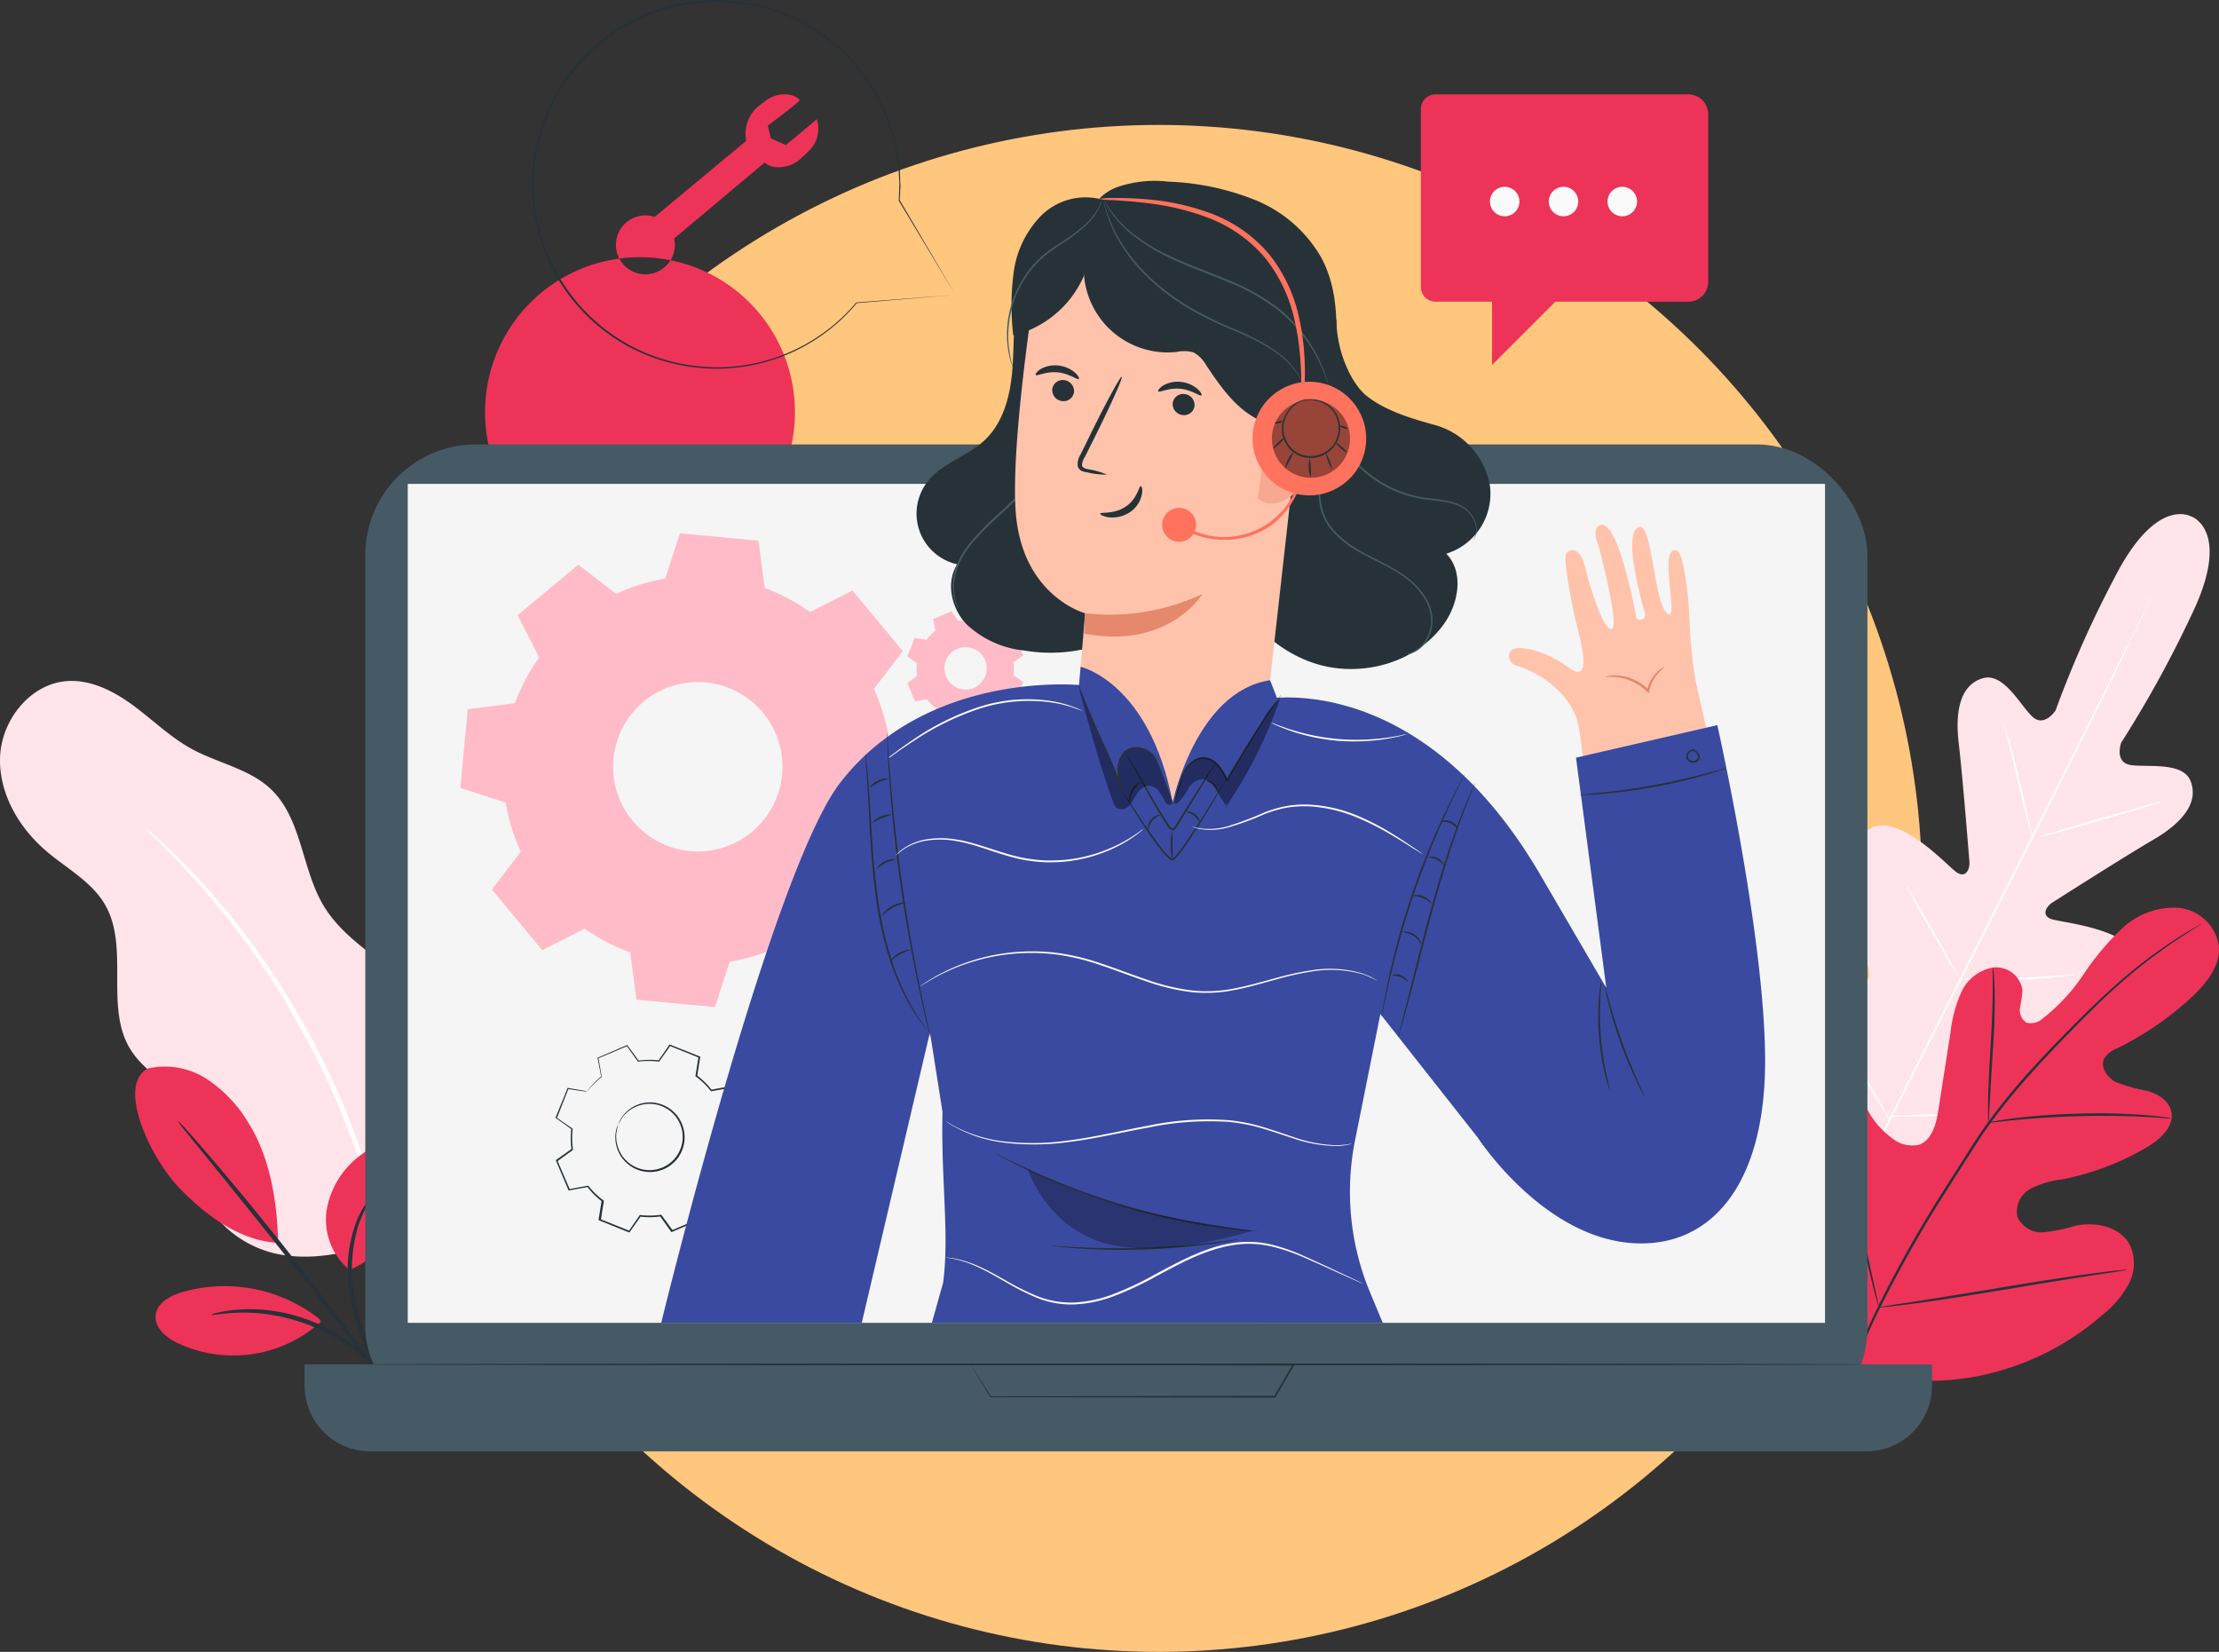<svg id="Group_48" data-name="Group 48" xmlns="http://www.w3.org/2000/svg" width="292.5" height="217.723" viewBox="0 0 292.5 217.723">
  <rect x="0" y="0" width="292.5" height="217.723" fill="#333333" stroke="none"/>
  <defs>
    <style>
      .cls-1 {
        fill: #ffc67d;
      }

      .cls-2 {
        fill: #ffe4e9;
      }

      .cls-3 {
        fill: #fff;
      }

      .cls-4 {
        fill: #ee3359;
      }

      .cls-5 {
        fill: #fafafa;
      }

      .cls-6 {
        fill: #263238;
      }

      .cls-7 {
        fill: #455a64;
      }

      .cls-10, .cls-8 {
        fill: #f5f5f5;
      }

      .cls-9 {
        fill: #ffbbc8;
      }

      .cls-10, .cls-9 {
        fill-rule: evenodd;
      }

      .cls-11 {
        fill: none;
      }

      .cls-12 {
        fill: #ffc3ac;
      }

      .cls-13 {
        fill: #e5886c;
      }

      .cls-14 {
        fill: #f6a890;
      }

      .cls-15 {
        fill: #aa6550;
      }

      .cls-16 {
        fill: #ff725e;
      }

      .cls-17 {
        opacity: 0.4;
      }

      .cls-18 {
        fill: #3a4aa1;
      }

      .cls-19 {
        opacity: 0.3;
      }
    </style>
  </defs>
  <circle id="Ellipse_11" data-name="Ellipse 11" class="cls-1" cx="100.628" cy="100.628" r="100.628" transform="translate(52.105 16.466)"/>
  <g id="Active_Support-pana" data-name="Active Support-pana" transform="translate(0 0)">
    <g id="freepik--background-complete--inject-183" transform="translate(0 12.438)">
      <path id="Path_12" data-name="Path 12" class="cls-2" d="M127.517,319.545c5.265-3.673,7.036-8.2,7.638-14.592a22.511,22.511,0,0,0-6.236-17.591c-3.741-3.824-8.89-6.338-11.68-10.909-2.97-4.853-2.868-11.506-6.993-15.446-2.834-2.7-6.978-3.426-10.424-5.3-2.81-1.529-5.12-3.809-7.691-5.712s-5.624-3.479-8.812-3.242c-4.809.364-8.555,5.086-8.783,9.9s2.46,9.429,6.139,12.549c2.669,2.266,5.954,4,7.7,7.032,3.28,5.692-.146,13.587,3.4,19.149,2.572,4.052,8.41,5.988,9.22,10.72.3,1.742-.2,3.513-.184,5.28.044,5.517,5.2,9.967,10.637,10.943s10.972-.723,16.091-2.785" transform="translate(-74.522 -169.418)"/>
      <path id="Path_13" data-name="Path 13" class="cls-3" d="M114.13,286.75a3.993,3.993,0,0,0,.577.645l1.747,1.757c.772.747,1.7,1.674,2.713,2.819s2.247,2.363,3.441,3.882q.924,1.106,1.941,2.315c.679.806,1.3,1.7,1.98,2.591,1.4,1.771,2.713,3.795,4.139,5.891a116.713,116.713,0,0,1,7.9,14.461,116.73,116.73,0,0,1,5.571,15.529c.621,2.46,1.262,4.785,1.66,7.007.214,1.106.485,2.164.626,3.2s.306,2.024.446,2.975c.33,1.893.442,3.625.611,5.144s.257,2.824.306,3.882.112,1.839.15,2.47a4.079,4.079,0,0,0,.1.864,4.587,4.587,0,0,0,.034-.864c0-.636,0-1.456-.029-2.48s-.049-2.4-.194-3.921-.214-3.266-.514-5.173q-.2-1.456-.412-3c-.146-1.038-.388-2.111-.592-3.222-.374-2.242-.971-4.581-1.606-7.061a111.665,111.665,0,0,0-5.571-15.626,113.318,113.318,0,0,0-7.987-14.558c-1.456-2.1-2.785-4.12-4.212-5.886-.7-.893-1.339-1.781-2.019-2.582l-1.97-2.3c-1.223-1.49-2.475-2.708-3.528-3.819s-2-2.024-2.8-2.747l-1.834-1.669A4.852,4.852,0,0,0,114.13,286.75Z" transform="translate(-94.91 -190.017)"/>
      <path id="Path_14" data-name="Path 14" class="cls-2" d="M610.263,201.808s-4.629-3.062-10.273,8.012a141.071,141.071,0,0,0-7.764,17.47s-1.495,2.32-3.086.8-3.775-5.823-6.483-5.042c-2.81.8-3.737,3.936-3.2,8.546s1.339,14.742,1.412,15.66-.451,2.227-1.7,1.368-8.449-8.876-12.049-5.231,0,16.232.369,17.615.1,1.975-.563,2.32-2.819-2.582-4.959-4.78-5.008-4.367-6.91-2.091-2.509,11.724,6.483,27.068l4.629,6.837,8.284-.461c17.664-2.062,24.836-8.25,25.51-11.122s-2.79-3.882-5.823-4.256-6.677-.359-6.794-1.087.185-1.305,1.509-1.844,13.549-5.246,14.286-10.312-9.992-5.988-11.428-6.469-.694-1.694.068-2.179,9.346-5.964,13.35-8.308,5.944-4.974,4.9-7.7c-1.014-2.63-5.765-1.781-7.934-2.14s-1.218-2.946-1.218-2.946A148.778,148.778,0,0,0,610.1,214.8c5.44-11.161.068-13.049.068-13.049" transform="translate(-321.268 -146.095)"/>
      <path id="Path_15" data-name="Path 15" class="cls-3" d="M611.832,222.64s-.029.083-.1.238-.184.393-.32.694c-.3.616-.723,1.5-1.267,2.65-1.106,2.305-2.722,5.624-4.736,9.705-4.033,8.191-9.705,19.459-15.98,31.882s-11.981,23.681-16.048,31.853l-4.809,9.676c-.568,1.135-1,2.024-1.31,2.635-.15.291-.262.514-.345.679l-.126.228s.029-.082.1-.238l.32-.694c.3-.616.723-1.509,1.267-2.654,1.1-2.3,2.722-5.619,4.736-9.705,4.033-8.191,9.705-19.459,15.985-31.887s11.971-23.676,16.043-31.843l4.809-9.681,1.31-2.63c.15-.291.262-.519.345-.679S611.832,222.64,611.832,222.64Z" transform="translate(-327.909 -157.017)"/>
      <path id="Path_16" data-name="Path 16" class="cls-3" d="M618.93,258.62a2.7,2.7,0,0,1,.209.563c.121.364.277.9.485,1.558.374,1.32.844,3.154,1.325,5.192s.893,3.824,1.213,5.217l.379,1.577a2.428,2.428,0,0,1,.116.587,2.7,2.7,0,0,1-.209-.563c-.121-.364-.277-.9-.461-1.558-.359-1.325-.806-3.169-1.286-5.2s-.922-3.819-1.252-5.207c-.155-.626-.286-1.15-.388-1.577A2.551,2.551,0,0,1,618.93,258.62Z" transform="translate(-354.747 -175.537)"/>
      <path id="Path_17" data-name="Path 17" class="cls-3" d="M628.14,284.075c0-.068,3.722-1.2,8.361-2.538s8.41-2.358,8.429-2.29-3.722,1.2-8.361,2.538S628.159,284.143,628.14,284.075Z" transform="translate(-359.488 -186.153)"/>
      <path id="Path_18" data-name="Path 18" class="cls-3" d="M606.45,327a3.4,3.4,0,0,1,.612-.029h1.655c1.4,0,3.334,0,5.464-.087s4.057-.214,5.454-.325l1.65-.131a3.083,3.083,0,0,1,.611,0,2.873,2.873,0,0,1-.6.121c-.388.058-.971.131-1.65.209-1.393.16-3.319.325-5.459.4s-4.076.058-5.474,0c-.7-.029-1.267-.058-1.66-.087A2.644,2.644,0,0,1,606.45,327Z" transform="translate(-348.323 -210.431)"/>
      <path id="Path_19" data-name="Path 19" class="cls-3" d="M592,301.8a2.228,2.228,0,0,1,.32.461l.8,1.31c.665,1.106,1.567,2.65,2.553,4.367s1.863,3.271,2.489,4.4l.728,1.349a2.2,2.2,0,0,1,.233.51,2.485,2.485,0,0,1-.32-.461l-.8-1.305c-.665-1.111-1.567-2.654-2.552-4.367s-1.864-3.266-2.485-4.4c-.286-.529-.534-.971-.728-1.349A2.277,2.277,0,0,1,592,301.8Z" transform="translate(-340.885 -197.764)"/>
      <path id="Path_20" data-name="Path 20" class="cls-3" d="M568.59,333.29a3.847,3.847,0,0,1,.408.6l1.029,1.669c.859,1.417,2.033,3.4,3.314,5.566s2.426,4.164,3.251,5.6c.388.694.709,1.271.971,1.713a3.615,3.615,0,0,1,.32.65,4.208,4.208,0,0,1-.408-.6l-1.029-1.674c-.859-1.417-2.033-3.4-3.314-5.561s-2.426-4.164-3.251-5.6l-.971-1.713A3.692,3.692,0,0,1,568.59,333.29Z" transform="translate(-328.835 -213.973)"/>
      <path id="Path_21" data-name="Path 21" class="cls-3" d="M587.48,363.579a3.958,3.958,0,0,1,.772-.053l2.1-.073c1.776-.058,4.227-.15,6.925-.325s5.144-.4,6.91-.573l2.1-.2a4.365,4.365,0,0,1,.772-.044,4.472,4.472,0,0,1-.762.146c-.485.078-1.2.175-2.082.286-1.766.218-4.207.485-6.915.641s-5.163.243-6.939.257h-2.106A4.088,4.088,0,0,1,587.48,363.579Z" transform="translate(-338.559 -228.908)"/>
      <path id="Path_22" data-name="Path 22" class="cls-4" d="M462.411,87.41h33.314a2.625,2.625,0,0,1,2.625,2.625V112.11a2.625,2.625,0,0,1-2.625,2.625H478.2l-8.342,8.342v-8.342h-7.444a1.941,1.941,0,0,1-1.941-1.941V89.356a1.941,1.941,0,0,1,1.941-1.946Z" transform="translate(-273.182 -87.41)"/>
      <path id="Path_23" data-name="Path 23" class="cls-5" d="M483.132,114.461a1.941,1.941,0,1,1-1.941-1.941A1.941,1.941,0,0,1,483.132,114.461Z" transform="translate(-282.849 -100.335)"/>
      <path id="Path_24" data-name="Path 24" class="cls-5" d="M499.112,114.461a1.941,1.941,0,1,1-1.941-1.941A1.941,1.941,0,0,1,499.112,114.461Z" transform="translate(-291.074 -100.335)"/>
      <path id="Path_25" data-name="Path 25" class="cls-5" d="M515.082,114.461a1.941,1.941,0,1,1-1.941-1.941A1.941,1.941,0,0,1,515.082,114.461Z" transform="translate(-299.295 -100.335)"/>
    </g>
    <g id="freepik--Plants--inject-183" transform="translate(17.821 119.608)">
      <path id="Path_26" data-name="Path 26" class="cls-4" d="M568.053,367.762c-8.337-8.109-8.482-20.653-6.308-31.542.359-1.82.485-3.78,1.606-5.246s3.343-2.232,4.853-1.194c1.257.864,1.592,2.543,2.14,3.974a10.865,10.865,0,0,0,3.625,4.8,4.2,4.2,0,0,0,3.7.971c1.718-.616,2.261-2.766,2.548-4.586q.791-5.1,1.592-10.191a17.61,17.61,0,0,1,1.432-5.338,5.673,5.673,0,0,1,4.173-3.237,3.5,3.5,0,0,1,3.882,2.984,16.557,16.557,0,0,1-.315,2.276,1.937,1.937,0,0,0,.825,1.985,2.245,2.245,0,0,0,2.135-.51,24.612,24.612,0,0,0,5.416-5.852,34.792,34.792,0,0,1,5.154-6.11,9.989,9.989,0,0,1,7.279-2.654,5.956,5.956,0,0,1,5.391,5.008c.243,2.669-1.679,5.032-3.649,6.842a41.077,41.077,0,0,1-9.773,6.687,3.417,3.417,0,0,0-1.665,1.291c-.592,1.15.364,2.543,1.495,3.135a21.618,21.618,0,0,0,4.173,1.174c1.393.4,2.824,1.271,3.145,2.7.442,1.98-1.432,3.678-3.174,4.707a35.207,35.207,0,0,1-11.268,4.266,12.071,12.071,0,0,0-4.13,1.237,3.423,3.423,0,0,0-1.708,3.683,3.482,3.482,0,0,0,3.494,2.043,24.309,24.309,0,0,0,4.241-.878c2.659-.534,5.862.165,7.109,2.586a5.829,5.829,0,0,1-.218,5.2,13.471,13.471,0,0,1-3.489,4.047,35.4,35.4,0,0,1-16.659,8.065c-6.134,1.063-11.6.738-17.018-2.31" transform="translate(-342.524 -308.257)"/>
      <path id="Path_27" data-name="Path 27" class="cls-6" d="M573,378.117A80.88,80.88,0,0,1,578.42,363.6a164.545,164.545,0,0,1,9.336-16.5l2.669-4.2c.878-1.378,1.752-2.742,2.688-4.023a82.121,82.121,0,0,1,5.794-7.066c1.941-2.159,3.882-4.134,5.707-5.969s3.557-3.5,5.2-4.964a65.663,65.663,0,0,1,8.25-6.308c1.034-.665,1.849-1.155,2.426-1.456l.636-.369a1.455,1.455,0,0,1,.223-.112,2.02,2.02,0,0,1-.2.146l-.621.393c-.544.34-1.349.849-2.368,1.529a69.5,69.5,0,0,0-8.182,6.362c-1.63,1.456-3.348,3.149-5.158,4.989s-3.732,3.819-5.673,5.978a82.928,82.928,0,0,0-5.765,7.036c-.927,1.276-1.791,2.635-2.674,4.013s-1.762,2.781-2.664,4.188a169.966,169.966,0,0,0-9.341,16.46,82.408,82.408,0,0,0-5.469,14.446" transform="translate(-348.927 -310.508)"/>
      <path id="Path_28" data-name="Path 28" class="cls-6" d="M614.6,345a3.81,3.81,0,0,1-.053-.806c0-.519,0-1.267,0-2.2.034-1.854.175-4.411.34-7.23s.272-5.377.281-7.226v-2.193a3.489,3.489,0,0,1,.029-.806,3.624,3.624,0,0,1,.1.8c.049.514.087,1.267.112,2.193.053,1.854,0,4.421-.18,7.245s-.325,5.3-.442,7.226c-.048.869-.087,1.6-.116,2.193A3.883,3.883,0,0,1,614.6,345Z" transform="translate(-370.311 -316.638)"/>
      <path id="Path_29" data-name="Path 29" class="cls-6" d="M638.737,364.835a5.2,5.2,0,0,1-.971-.044c-.611-.044-1.495-.112-2.582-.16-2.184-.121-5.2-.175-8.536-.092s-6.347.3-8.526.51c-1.087.1-1.941.2-2.572.272a5.122,5.122,0,0,1-.971.073,4.955,4.955,0,0,1,.932-.209c.6-.107,1.456-.247,2.567-.379,2.179-.277,5.2-.524,8.546-.611a83.877,83.877,0,0,1,8.555.194c1.092.082,1.975.184,2.582.272A4.754,4.754,0,0,1,638.737,364.835Z" transform="translate(-370.329 -337.032)"/>
      <path id="Path_30" data-name="Path 30" class="cls-6" d="M577.585,383.119a1.967,1.967,0,0,1-.116-.311c-.063-.209-.155-.548-.262-.912-.223-.791-.519-1.941-.864-3.4-.694-2.863-1.524-6.852-2.383-11.263s-1.65-8.4-2.281-11.282c-.311-1.4-.568-2.548-.762-3.4-.078-.374-.146-.679-.2-.927a1.3,1.3,0,0,1-.048-.33,1.963,1.963,0,0,1,.116.311c.063.209.155.548.262.912.223.791.519,1.941.864,3.4.689,2.863,1.524,6.852,2.383,11.268s1.65,8.4,2.281,11.278l.757,3.4c.083.369.151.679.2.927A1.273,1.273,0,0,1,577.585,383.119Z" transform="translate(-347.727 -330.413)"/>
      <path id="Path_31" data-name="Path 31" class="cls-6" d="M617.641,406.649a1.359,1.359,0,0,1-.33.078l-.971.155-3.508.534c-2.96.456-7.041,1.131-11.549,1.878s-8.57,1.4-11.554,1.781c-1.485.2-2.688.345-3.523.427l-.97.092a1.033,1.033,0,0,1-.335,0,1.277,1.277,0,0,1,.33-.078l.971-.155,3.5-.534c2.96-.456,7.046-1.131,11.554-1.878s8.6-1.388,11.574-1.781c1.485-.2,2.688-.345,3.523-.427l.971-.092A1.253,1.253,0,0,1,617.641,406.649Z" transform="translate(-355.052 -358.898)"/>
      <path id="Path_32" data-name="Path 32" class="cls-4" d="M112.884,351.7a10.142,10.142,0,0,1,7.808,1.388,17.857,17.857,0,0,1,5.551,5.891c2.79,4.46,3.746,10.433,3.838,15.694-5.823-.272-10.792-4.887-13.16-7.386-3.741-3.95-8.114-13.359-4.037-15.567" transform="translate(-111.247 -330.473)"/>
      <path id="Path_33" data-name="Path 33" class="cls-4" d="M166.14,389a8.6,8.6,0,0,1-2.912-8.162,11.462,11.462,0,0,1,4.984-7.332,4.8,4.8,0,0,1,3.945-1,3.688,3.688,0,0,1,2.373,2.912,7.487,7.487,0,0,1-.485,3.882c-1.5,4.246-3.727,8.08-7.9,9.744" transform="translate(-137.935 -341.26)"/>
      <path id="Path_34" data-name="Path 34" class="cls-6" d="M174.465,412.939a3.974,3.974,0,0,1-.582-.941c-.335-.621-.81-1.533-1.359-2.674a37.18,37.18,0,0,1-3.232-9.39,18.579,18.579,0,0,1,.786-9.875,11.816,11.816,0,0,1,1.427-2.669,3.461,3.461,0,0,1,.723-.839,26.142,26.142,0,0,0-1.762,3.654,19.449,19.449,0,0,0-.592,9.628,42.912,42.912,0,0,0,3.028,9.317A33.679,33.679,0,0,1,174.465,412.939Z" transform="translate(-140.961 -348.557)"/>
      <path id="Path_35" data-name="Path 35" class="cls-6" d="M122.78,366.16a10.261,10.261,0,0,1,1.267,1.31c.786.869,1.9,2.145,3.266,3.737,2.722,3.178,6.415,7.638,10.375,12.661s7.42,9.657,9.875,13.054c1.228,1.7,2.208,3.081,2.868,4.052a10.561,10.561,0,0,1,.971,1.533,11.285,11.285,0,0,1-1.16-1.4l-3.018-3.935c-2.538-3.329-6.056-7.92-10.006-12.937s-7.59-9.511-10.229-12.758l-3.13-3.858A11.089,11.089,0,0,1,122.78,366.16Z" transform="translate(-117.184 -338.062)"/>
      <path id="Path_36" data-name="Path 36" class="cls-4" d="M138.358,415.421a20.206,20.206,0,0,0-18.125-3.513c-1.558.485-3.29,1.422-3.445,3.043s1.364,2.912,2.829,3.625a17.266,17.266,0,0,0,18.955-2.766" transform="translate(-114.094 -361.196)"/>
      <path id="Path_37" data-name="Path 37" class="cls-6" d="M131.89,418.1a3.678,3.678,0,0,1,1.014-.306,9.049,9.049,0,0,1,1.223-.223,14.564,14.564,0,0,1,1.635-.17,21.2,21.2,0,0,1,4.285.189,22.672,22.672,0,0,1,9.705,3.843,21.355,21.355,0,0,1,3.251,2.8,13.494,13.494,0,0,1,1.082,1.242,8.617,8.617,0,0,1,.738,1,3.688,3.688,0,0,1,.529.912c-.092.068-.927-1.189-2.645-2.863a23.773,23.773,0,0,0-3.261-2.64,26.635,26.635,0,0,0-4.547-2.388,26.067,26.067,0,0,0-4.945-1.364,23.55,23.55,0,0,0-4.188-.311C133.4,417.869,131.914,418.214,131.89,418.1Z" transform="translate(-121.873 -364.42)"/>
    </g>
    <g id="freepik--speech-bubble--inject-183" transform="translate(70.114)">
      <path id="Path_38" data-name="Path 38" class="cls-4" d="M268.311,90.686l-4.071,3.4-1.98-.883-.408-1.679s4.367-3.227,4.207-3.4a2.514,2.514,0,0,0-1.5-.689,4.013,4.013,0,0,0-2.951.791l-.767.577a4.712,4.712,0,0,0-1.859,4.576,1.456,1.456,0,0,0,.029.15l-12.069,10.03a3.882,3.882,0,1,0,2.567,2.844l11.933-10.016a2.528,2.528,0,0,0,1.713.621,4.445,4.445,0,0,0,3.237-1.31l1.009-.971A4.052,4.052,0,0,0,268.311,90.686Zm-23.293,18.183a20.426,20.426,0,1,1-.019,0Z" transform="translate(-230.76 -74.968)"/>
      <path id="Path_39" data-name="Path 39" class="cls-6" d="M274.81,100.644l-13,1.087.044-.024a24.152,24.152,0,0,1-18.071,8.662,25.079,25.079,0,0,1-8.424-1.334,23.957,23.957,0,0,1-7.978-4.605,24.263,24.263,0,0,1-8.351-17.795,8.688,8.688,0,0,1,0-1.33c0-.442.049-.888.068-1.334a10.268,10.268,0,0,1,.17-1.33l.218-1.344c.092-.442.218-.878.325-1.315s.209-.888.359-1.315.311-.854.485-1.281l.233-.645c.078-.214.194-.417.286-.626a24.646,24.646,0,0,1,6.187-8.322,24.006,24.006,0,0,1,18.159-5.906,24.307,24.307,0,0,1,19.692,13.743,12.3,12.3,0,0,1,.718,1.65c.2.558.408,1.1.592,1.65a26.054,26.054,0,0,1,.733,3.261c.073.534.175,1.053.218,1.572s.049,1.034.073,1.533a4.893,4.893,0,0,0,.039.747,3.656,3.656,0,0,1-.034.733c0,.485-.044.971-.068,1.417v-.044c4.605,7.823,7.085,12.03,7.352,12.491l-7.473-12.413h0q.029-.689.058-1.412c0-.243.024-.485.029-.728s-.024-.485-.039-.742c-.024-.485-.053-1-.078-1.524s-.155-1.029-.228-1.563a25.641,25.641,0,0,0-.733-3.232c-.184-.544-.393-1.082-.6-1.635a12.739,12.739,0,0,0-.713-1.635,24.006,24.006,0,0,0-37.535-7.764,24.467,24.467,0,0,0-6.114,8.25c-.1.209-.209.4-.286.616l-.233.641-.485,1.267c-.15.427-.233.869-.354,1.3s-.233.864-.325,1.3-.131.883-.2,1.32a11.026,11.026,0,0,0-.165,1.32c-.024.442-.048.878-.068,1.32a9.164,9.164,0,0,0,0,1.315,24.089,24.089,0,0,0,16.169,22.211,24.986,24.986,0,0,0,8.347,1.334,24.031,24.031,0,0,0,17.955-8.541h.029Z" transform="translate(-219.007 -61.779)"/>
    </g>
    <g id="freepik--Device--inject-183" transform="translate(40.15 58.577)">
      <rect id="Rectangle_16" data-name="Rectangle 16" class="cls-7" width="198.003" height="130.94" rx="14.57" transform="translate(8.002 0)"/>
      <path id="Path_40" data-name="Path 40" class="cls-7" d="M157.26,432.36H371.782v2.819a8.638,8.638,0,0,1-8.638,8.638H165.9a8.638,8.638,0,0,1-8.638-8.638Z" transform="translate(-157.26 -311.106)"/>
      <rect id="Rectangle_17" data-name="Rectangle 17" class="cls-8" width="186.818" height="110.573" transform="translate(13.597 5.202)"/>
      <path id="Path_41" data-name="Path 41" class="cls-6" d="M338.11,432.252h3.261l9.05-.039,30.266-.063h.223l-.112.194c-.379.65-.791,1.349-1.2,2.058s-.864,1.456-1.271,2.174l-.039.063h-.073l-37.458-.068h-.034v-.029l-1.941-3.188-.485-.81-.16-.267.189.281c.121.194.3.461.524.81.456.713,1.131,1.757,2,3.115l-.049-.029,37.458-.068-.112.063,1.271-2.179c.412-.7.82-1.407,1.2-2.058l.107.194-30.14-.068-9.138-.058h-3.125Z" transform="translate(-250.349 -310.998)"/>
      <path id="Path_42" data-name="Path 42" class="cls-9" d="M323.5,231.575a6.376,6.376,0,0,1,1.189-1.208l-.281-1.548,2.392-1.024.922,1.276a6.375,6.375,0,0,1,1.694,0l.893-1.291,2.426.971-.247,1.553a6.524,6.524,0,0,1,1.208,1.189l1.548-.281,1.024,2.392-1.276.922a6.374,6.374,0,0,1,0,1.694l1.291.9-.971,2.426-1.548-.247a6.552,6.552,0,0,1-1.189,1.213l.281,1.543-2.392,1.024-.922-1.276a6.415,6.415,0,0,1-1.7,0l-.893,1.3-2.426-.971.248-1.553a6.405,6.405,0,0,1-1.213-1.189l-1.543.281L321,237.252l1.276-.922a6.184,6.184,0,0,1,0-1.694l-1.276-.9.971-2.426,1.553.247Zm2.591,2.688a2.79,2.79,0,1,0,1.506-1.518A2.79,2.79,0,0,0,326.09,234.263Z" transform="translate(-241.542 -205.802)"/>
      <path id="Path_43" data-name="Path 43" class="cls-10" d="M298.408,327.264a18.742,18.742,0,0,1,3.441-3.513l-.82-4.484,6.934-2.955L310.637,320a18.5,18.5,0,0,1,4.916-.058l2.586-3.746,7,2.815-.723,4.494a18.6,18.6,0,0,1,3.513,3.441l4.484-.815,2.955,6.954-3.693,2.669a18.306,18.306,0,0,1,.053,4.916l3.751,2.591-2.815,6.993-4.494-.723a18.6,18.6,0,0,1-3.441,3.513l.815,4.484-6.934,2.96-2.669-3.693a18.507,18.507,0,0,1-4.916.053l-2.586,3.746-7-2.81.723-4.5a18.441,18.441,0,0,1-3.513-3.441l-4.484.82-2.96-6.935,3.693-2.674a18.471,18.471,0,0,1-.053-4.911l-3.746-2.577,2.81-7,4.5.723Zm7.5,7.793a6.22,6.22,0,1,1,0,.01Z" transform="translate(-226.152 -251.315)"/>
      <path id="Path_44" data-name="Path 44" class="cls-11" d="M229.687,351.779a10.331,10.331,0,0,1,1.9-1.941l-.451-2.48,3.834-1.635,1.456,2.043a9.982,9.982,0,0,1,2.717-.029l1.432-2.077,3.882,1.558-.408,2.489a10.161,10.161,0,0,1,1.941,1.9l2.48-.451,1.64,3.834-2.043,1.48a10.386,10.386,0,0,1,.029,2.717l2.072,1.456-1.558,3.882-2.485-.4a10.191,10.191,0,0,1-1.907,1.941l.456,2.48-3.829,1.6-1.456-2.043a10.021,10.021,0,0,1-2.722.029l-1.456,2.077-3.882-1.558.4-2.485a10.353,10.353,0,0,1-1.941-1.907l-2.48.456-1.635-3.848,2.043-1.456a10.221,10.221,0,0,1-.029-2.722l-2.072-1.431,1.553-3.882,2.489.4Zm4.149,4.309a2.394,2.394,0,1,0-.024,0Z" transform="translate(-192.447 -266.479)"/>
      <path id="Path_45" data-name="Path 45" class="cls-6" d="M242.071,364.088a3.334,3.334,0,0,1,.485-.971,4.426,4.426,0,0,1,2.426-1.737,4.518,4.518,0,0,1,4.27.971,4.3,4.3,0,0,1,.854,1.009,4.392,4.392,0,0,1,.539,1.267,4.566,4.566,0,1,1-8.929.534,3.421,3.421,0,0,1,.325-1.058,10.511,10.511,0,0,0-.228,1.072,4.484,4.484,0,0,0,.621,2.839,4.37,4.37,0,1,0,6.672-5.5,4.445,4.445,0,0,0-2.053-1.039,4.368,4.368,0,0,0-2.014.063,4.464,4.464,0,0,0-2.426,1.621C242.231,363.724,242.1,364.1,242.071,364.088Z" transform="translate(-200.707 -274.478)"/>
      <path id="Path_46" data-name="Path 46" class="cls-6" d="M229.594,351.676h-.155l-.485-.063-1.863-.277.044-.029L225.6,355.19l-.024-.078,2.082,1.422.034.029v.044a10.306,10.306,0,0,0,.039,2.7v.049l-.044.034-2.038,1.48.029-.107,1.65,3.829-.112-.058,2.48-.456h.063l.039.053a10.1,10.1,0,0,0,1.941,1.878l.058.039v.068c-.121.772-.257,1.621-.393,2.489l-.073-.126,3.882,1.553-.141.044L236.5,368l.039-.058h.073a10.218,10.218,0,0,0,2.688-.034h.073l.044.058L240.9,370l-.15-.039,3.838-1.64-.078.141c-.146-.786-.3-1.63-.451-2.48v-.078l.058-.049A10.058,10.058,0,0,0,246,363.944h0l.049-.063h.078l2.489.4-.141.078q.786-1.941,1.558-3.882l.044.15L248,359.174l-.063-.044v-.073a10.189,10.189,0,0,0-.029-2.688V356.3l.063-.044,2.043-1.456-.044.146-1.63-3.838.131.073-2.485.446h-.068l-.044-.058a10.19,10.19,0,0,0-1.941-1.883l-.053-.039v-.068c.141-.854.272-1.679.4-2.489l.068.116-3.882-1.563.116-.034-1.456,2.067-.034.049h-.053a10.192,10.192,0,0,0-2.7,0H236.3l-.029-.039c-.534-.742-1.019-1.412-1.456-2.048l.087.024L231.05,347.3l.034-.063c.175.971.32,1.805.437,2.484v.024h0a11.051,11.051,0,0,0-1.49,1.4l-.325.388-.112.126a.971.971,0,0,1,.092-.141c.068-.092.17-.228.311-.4a10,10,0,0,1,1.456-1.432v.039c-.131-.674-.281-1.49-.485-2.48V347.2h.044l3.829-1.655h.058l.034.049,1.485,2.038-.082-.034a10.3,10.3,0,0,1,2.742-.039l-.083.039c.451-.66.922-1.349,1.427-2.077l.044-.063.073.029,3.882,1.548.083.029v.083c-.131.81-.262,1.635-.4,2.489l-.044-.107a10.536,10.536,0,0,1,1.97,1.941l-.112-.039,2.48-.456h.092l.039.087q.791,1.873,1.64,3.834l.039.092-.082.058-2.038,1.456.049-.116a10.235,10.235,0,0,1,.029,2.752l-.053-.116,2.077,1.432.082.058-.039.092-1.553,3.882-.039.092h-.1l-2.489-.4.126-.053h0a10.582,10.582,0,0,1-1.941,1.965l.044-.126c.155.854.311,1.7.456,2.48v.1l-.1-.019-3.838,1.635-.092.039-.058-.078-1.456-2.048.116.053a10.473,10.473,0,0,1-2.751.024l.116-.049-1.456,2.072-.053.078-.087-.034-3.882-1.563-.087-.034v-.092c.141-.864.281-1.713.4-2.485l.044.107a10.414,10.414,0,0,1-1.941-1.941l.1.039-2.48.446h-.078l-.034-.073q-.859-2.024-1.626-3.843l-.029-.063.058-.044,2.048-1.456-.034.083a10.4,10.4,0,0,1-.024-2.742l.034.073-2.067-1.456-.044-.029V355.1c.645-1.572,1.174-2.873,1.577-3.882v-.029h.029l1.844.315.485.087Z" transform="translate(-192.354 -266.376)"/>
      <path id="Path_47" data-name="Path 47" class="cls-9" d="M206.776,229a25.268,25.268,0,0,1,3.193-5.993l-2.849-5.6,8-6.638,4.984,3.834a25.345,25.345,0,0,1,6.473-2l1.941-5.974,10.351.971.815,6.231a25.525,25.525,0,0,1,5.979,3.174l5.6-2.844,6.634,8-3.829,4.979a25.635,25.635,0,0,1,1.994,6.464l5.969,1.941-.971,10.351-6.231.81a25.336,25.336,0,0,1-3.135,6l2.844,5.6-8,6.638-4.984-3.829a25.335,25.335,0,0,1-6.483,1.98l-1.941,5.974-10.351-.971-.815-6.226a25.541,25.541,0,0,1-6-3.145l-5.6,2.844-6.638-8,3.814-4.979a25.661,25.661,0,0,1-2-6.473l-5.969-1.941.971-10.351,6.226-.815Zm12.981,7.347a11.161,11.161,0,1,0,12.132-10.069A11.161,11.161,0,0,0,219.757,236.347Z" transform="translate(-179.038 -194.911)"/>
      <path id="Path_48" data-name="Path 48" class="cls-6" d="M371.769,432.236c0,.068-44.329.121-98.994.121s-98.994-.053-98.994-.121,44.319-.116,98.994-.116S371.769,432.173,371.769,432.236Z" transform="translate(-165.763 -310.983)"/>
    </g>
    <g id="freepik--Character--inject-183" transform="translate(87.158 23.873)">
      <path id="Path_49" data-name="Path 49" class="cls-6" d="M342.333,125.79c-3.052,1.339-4.828,4.634-5.493,7.9s-.451,6.643-.738,9.967-1.2,6.794-3.625,9.079c-2.261,2.135-5.585,3-7.512,5.445a6.842,6.842,0,0,0,3.882,10.923c-1.524,2.426-.762,5.78,1.189,7.861a12.935,12.935,0,0,0,7.628,3.5,20.714,20.714,0,0,0,14.437-2.839,15.487,15.487,0,0,0,7.109-12.568" transform="translate(-289.832 -118.601)"/>
      <path id="Path_50" data-name="Path 50" class="cls-7" d="M334.162,200.171a3.882,3.882,0,0,1-.539-1.082,6.512,6.512,0,0,1-.194-3.271,9.219,9.219,0,0,1,.7-2.179,12.456,12.456,0,0,1,1.4-2.213,41.011,41.011,0,0,1,4.2-4.246,43.712,43.712,0,0,0,4.081-4.319,20.2,20.2,0,0,0,2.616-4.071,14.229,14.229,0,0,0,1.058-3.081c.092-.374.116-.674.16-.873a1.3,1.3,0,0,1,.068-.306,1.5,1.5,0,0,1,0,.311c-.029.2-.039.51-.116.888a13.057,13.057,0,0,1-1,3.135A19.542,19.542,0,0,1,344,183a41.936,41.936,0,0,1-4.086,4.367,41.727,41.727,0,0,0-4.193,4.212,11.771,11.771,0,0,0-1.393,2.159,8.809,8.809,0,0,0-.713,2.121,6.6,6.6,0,0,0,.116,3.217A9.994,9.994,0,0,0,334.162,200.171Z" transform="translate(-294.884 -143.689)"/>
      <path id="Path_51" data-name="Path 51" class="cls-6" d="M421.336,148.38c0,4.484,2.067,8.594,3.926,10.108,2.635,2.135,6.5,3.169,9.041,3.882a10.08,10.08,0,0,1,7.279,8.1,8.276,8.276,0,0,1-5.765,8.866c2.344,2.392,1.645,6.507-.281,9.22-3.654,5.187-10.948,7.182-16.984,5.26s-10.676-7.279-12.491-13.359" transform="translate(-332.333 -130.229)"/>
      <path id="Path_52" data-name="Path 52" class="cls-7" d="M444.042,205.9a3.916,3.916,0,0,0,1.427-.626,4.124,4.124,0,0,0,1.194-1.368,5.047,5.047,0,0,0,.641-2.31,5.687,5.687,0,0,0-.752-2.8,9.084,9.084,0,0,0-2.179-2.557c-1.839-1.548-4.338-2.514-6.755-3.882a13.277,13.277,0,0,1-3.2-2.519,7.45,7.45,0,0,1-1.121-1.6,7.165,7.165,0,0,1-.631-1.762,12.037,12.037,0,0,1-.155-3.436c.082-1.072.218-2.058.311-2.965a13.19,13.19,0,0,0-.068-4.27c-.063-.243-.121-.456-.175-.65s-.131-.335-.175-.461a3.524,3.524,0,0,1-.141-.383,2.023,2.023,0,0,1,.184.364c.053.126.136.272.2.456l.2.655a12.651,12.651,0,0,1,.146,4.309c-.083.907-.209,1.9-.281,2.96a11.945,11.945,0,0,0,.175,3.4,6.935,6.935,0,0,0,1.708,3.251,13.1,13.1,0,0,0,3.149,2.47c2.392,1.373,4.906,2.354,6.794,3.94a9.19,9.19,0,0,1,2.213,2.63,5.784,5.784,0,0,1,.747,2.912,5.082,5.082,0,0,1-.694,2.373,4.237,4.237,0,0,1-1.257,1.378,3.557,3.557,0,0,1-1.072.485A2.144,2.144,0,0,1,444.042,205.9Z" transform="translate(-345.819 -143.576)"/>
      <path id="Path_53" data-name="Path 53" class="cls-7" d="M453.722,184.069a2.363,2.363,0,0,0,.456-1.247,3.052,3.052,0,0,0-.349-1.514,3.814,3.814,0,0,0-1.373-1.519,6.726,6.726,0,0,0-2.392-.8c-.9-.16-1.888-.218-2.912-.379a15.606,15.606,0,0,1-6.275-2.48,15.4,15.4,0,0,1-4.639-4.906,15.58,15.58,0,0,1-1.9-5.183,14.581,14.581,0,0,1-.2-3.722,9.912,9.912,0,0,1,.117-1,1.457,1.457,0,0,1,.068-.345c.024,0-.058.485-.092,1.359a15.965,15.965,0,0,0,2.2,8.783,15.422,15.422,0,0,0,4.581,4.819,15.7,15.7,0,0,0,6.177,2.46c1.019.165,2.009.233,2.912.4a6.712,6.712,0,0,1,2.426.859,3.853,3.853,0,0,1,1.407,1.6,3.081,3.081,0,0,1,.32,1.577,2.188,2.188,0,0,1-.32.971c-.063.092-.126.16-.165.209Z" transform="translate(-346.764 -136.709)"/>
      <path id="Path_54" data-name="Path 54" class="cls-12" d="M358.275,188.482c.641-6.7,1.189-13.767,1.189-13.767S350.977,172.434,350.3,161c-.65-10.9,3.557-35.526,3.557-35.526h0a32.506,32.506,0,0,1,35.182,11.787h0l-6.085,54.35c-.7,6.308-6.692,10.724-13.442,9.914h0C362.7,200.7,357.669,194.868,358.275,188.482Z" transform="translate(-303.595 -117.762)"/>
      <path id="Path_55" data-name="Path 55" class="cls-6" d="M360.352,166.171a1.456,1.456,0,0,0,1.247,1.592,1.383,1.383,0,0,0,1.616-1.155,1.456,1.456,0,0,0-1.247-1.592,1.383,1.383,0,0,0-1.616,1.155Z" transform="translate(-308.802 -138.78)"/>
      <path id="Path_56" data-name="Path 56" class="cls-6" d="M355.842,162.27c.16.209,1.334-.485,2.887-.34s2.616,1.048,2.8.873c.092-.078-.058-.432-.519-.844a3.984,3.984,0,0,0-2.223-.932,3.882,3.882,0,0,0-2.32.485C355.959,161.853,355.765,162.178,355.842,162.27Z" transform="translate(-306.476 -136.728)"/>
      <path id="Path_57" data-name="Path 57" class="cls-6" d="M393.072,169.961a1.456,1.456,0,0,0,1.252,1.592,1.383,1.383,0,0,0,1.616-1.155,1.456,1.456,0,0,0-1.247-1.592,1.388,1.388,0,0,0-1.621,1.155Z" transform="translate(-325.644 -140.731)"/>
      <path id="Path_58" data-name="Path 58" class="cls-6" d="M389.142,166.72c.16.209,1.334-.485,2.887-.335s2.616,1.043,2.8.869c.087-.073-.058-.432-.519-.844a4,4,0,0,0-2.223-.932,3.882,3.882,0,0,0-2.32.485C389.259,166.3,389.065,166.628,389.142,166.72Z" transform="translate(-323.617 -139.019)"/>
      <path id="Path_59" data-name="Path 59" class="cls-6" d="M371.1,176.992a10.644,10.644,0,0,0-2.48-.7c-.393-.082-.757-.2-.8-.485a2.052,2.052,0,0,1,.383-1.15l1.456-2.912c2.053-4.139,3.581-7.56,3.4-7.643s-1.965,3.212-4.018,7.352c-.485,1.024-.97,1.994-1.427,2.912a2.324,2.324,0,0,0-.359,1.533.971.971,0,0,0,.6.645,2.67,2.67,0,0,0,.665.16A9.641,9.641,0,0,0,371.1,176.992Z" transform="translate(-312.35 -138.319)"/>
      <path id="Path_60" data-name="Path 60" class="cls-13" d="M369.126,225.648A28.742,28.742,0,0,0,384.6,223.11s-4.44,7.376-15.6,5.212Z" transform="translate(-313.257 -168.695)"/>
      <path id="Path_62" data-name="Path 62" class="cls-6" d="M378.725,193.809c-.252-.039-.422,1.645-1.985,2.7s-3.339.694-3.373.927c-.034.1.369.369,1.126.485a4.2,4.2,0,0,0,2.8-.679,3.649,3.649,0,0,0,1.553-2.276C379.012,194.246,378.842,193.809,378.725,193.809Z" transform="translate(-315.505 -153.612)"/>
      <path id="Path_63" data-name="Path 63" class="cls-14" d="M417.631,175.865a6.731,6.731,0,0,1,3.6.587,4.7,4.7,0,0,1,2.426,2.669,4.911,4.911,0,0,1-.32,3.6,8.362,8.362,0,0,1-2.349,2.829,5.639,5.639,0,0,1-2.329,1.233,2.679,2.679,0,0,1-2.47-.636" transform="translate(-337.548 -144.354)"/>
      <path id="Path_64" data-name="Path 64" class="cls-15" d="M419.024,185.1c-.141.029.311.81,1.456.621a2.383,2.383,0,0,0,1.456-1.053,5.411,5.411,0,0,0,.8-1.941,3.213,3.213,0,0,0-.3-2.169,2.13,2.13,0,0,0-1.49-1.092c-1.131-.136-1.563.616-1.456.65a2.16,2.16,0,0,1,1.286,0,2.033,2.033,0,0,1,1.029,2.426c-.272,1.179-.844,2.31-1.533,2.528S419.111,185,419.024,185.1Z" transform="translate(-338.993 -146.22)"/>
      <path id="Path_65" data-name="Path 65" class="cls-6" d="M358.813,125.729a13.791,13.791,0,0,1-9.293,7.827,33.629,33.629,0,0,1,.053-8.351,13.18,13.18,0,0,1,3.581-7.405,8.311,8.311,0,0,1,7.682-2.261" transform="translate(-303.11 -113.207)"/>
      <path id="Path_66" data-name="Path 66" class="cls-6" d="M369.69,118.392a11.074,11.074,0,0,0,11.447,15.1,4.749,4.749,0,0,1,2.2.044,4.044,4.044,0,0,1,1.669,1.64c1.8,2.684,3.693,5.474,6.522,7.027s6.876,1.4,8.769-1.218a9.7,9.7,0,0,0,1.4-4.44c.718-5.226,1.014-10.841-1.48-15.49a17.674,17.674,0,0,0-8.7-7.585,34.136,34.136,0,0,0-11.452-2.426,15.246,15.246,0,0,0-6.736.718,6.2,6.2,0,0,0-4.052,5.052" transform="translate(-313.21 -110.975)"/>
      <path id="Path_67" data-name="Path 67" class="cls-7" d="M404,140.572a2.873,2.873,0,0,1-.136-.383c-.078-.252-.209-.626-.379-1.1a20.512,20.512,0,0,0-1.917-3.819,19.982,19.982,0,0,0-4.207-4.693,27.281,27.281,0,0,0-6.74-3.795c-2.543-1.068-5.032-1.941-7.211-2.965a25.2,25.2,0,0,1-5.44-3.324,14.165,14.165,0,0,1-2.883-3.179,9.222,9.222,0,0,1-.577-1.019,1.941,1.941,0,0,1-.17-.369,3.453,3.453,0,0,1,.214.349,11.269,11.269,0,0,0,.611.971,14.689,14.689,0,0,0,2.912,3.1,25.3,25.3,0,0,0,5.42,3.251c2.169,1,4.659,1.878,7.211,2.946a27.34,27.34,0,0,1,6.794,3.843,19.734,19.734,0,0,1,4.212,4.78,19.488,19.488,0,0,1,1.859,3.882c.16.485.277.859.335,1.121a2.423,2.423,0,0,1,.092.4Z" transform="translate(-316.006 -113.526)"/>
      <path id="Path_68" data-name="Path 68" class="cls-7" d="M400.5,140.254a1.839,1.839,0,0,1-.189-.32c-.126-.209-.311-.519-.582-.893a11.89,11.89,0,0,0-2.79-2.693,27.451,27.451,0,0,0-5.124-2.693c-1-.432-2.067-.878-3.145-1.393s-2.179-1.087-3.266-1.737a28.384,28.384,0,0,1-5.648-4.367,21.806,21.806,0,0,1-3.533-4.634,18.289,18.289,0,0,1-1.553-3.61c-.126-.446-.218-.8-.262-1.034a1.944,1.944,0,0,1-.068-.369,1.854,1.854,0,0,1,.112.354c.063.238.17.577.311,1.019a19.35,19.35,0,0,0,1.611,3.552A22.134,22.134,0,0,0,379.911,126a28.981,28.981,0,0,0,5.619,4.333c1.077.645,2.169,1.218,3.242,1.737s2.125.971,3.13,1.4a26.407,26.407,0,0,1,5.134,2.756,11.428,11.428,0,0,1,2.771,2.781,7.843,7.843,0,0,1,.544.922A2.423,2.423,0,0,1,400.5,140.254Z" transform="translate(-316.006 -113.824)"/>
      <path id="Path_69" data-name="Path 69" class="cls-7" d="M348.924,138.1a1.708,1.708,0,0,1-.107-.262c-.063-.17-.16-.427-.267-.762a13.125,13.125,0,0,1-.485-2.912,14,14,0,0,1,2.912-9.191,12.641,12.641,0,0,1,1.941-2.019c.7-.573,1.427-1.058,2.116-1.514a22.266,22.266,0,0,0,3.5-2.606,7.765,7.765,0,0,0,1.718-2.358c.281-.636.344-1.024.369-1.019a1.014,1.014,0,0,1-.044.281,5.42,5.42,0,0,1-.238.772,7.565,7.565,0,0,1-1.684,2.426,21.465,21.465,0,0,1-3.5,2.669,25.713,25.713,0,0,0-2.092,1.514,12.776,12.776,0,0,0-1.912,1.98,13.825,13.825,0,0,0-2.387,4.731,14,14,0,0,0-.539,4.309,14.646,14.646,0,0,0,.408,2.912q.131.485.218.772a1.149,1.149,0,0,1,.068.277Z" transform="translate(-302.474 -113.284)"/>
      <path id="Path_70" data-name="Path 70" class="cls-16" d="M399.511,193.01a10.836,10.836,0,0,1-7.211-2.645l.311-.345a10.22,10.22,0,0,0,16.349-11.341l.432-.17a11.059,11.059,0,0,1-3.853,12.69,10.6,10.6,0,0,1-6.027,1.81Z" transform="translate(-325.251 -145.738)"/>
      <circle id="Ellipse_5" data-name="Ellipse 5" class="cls-16" cx="2.237" cy="2.237" r="2.237" transform="translate(66.035 43.06)"/>
      <ellipse id="Ellipse_6" data-name="Ellipse 6" class="cls-16" cx="7.488" cy="7.488" rx="7.488" ry="7.488" transform="translate(76.853 40.129) rotate(-80.83)"/>
      <path id="Path_71" data-name="Path 71" class="cls-16" d="M399.59,146.223a9.144,9.144,0,0,1,.039-1.9l.087-2.218c0-.864.039-1.849,0-2.936,0-.544-.039-1.111-.068-1.7s-.092-1.2-.15-1.839-.17-1.281-.252-1.941c-.063-.33-.126-.67-.189-1.009s-.131-.689-.223-1.034a19.793,19.793,0,0,0-3.921-8.25,18.246,18.246,0,0,0-7.463-5.231,32.892,32.892,0,0,0-7.347-1.844c-2.155-.3-3.916-.393-5.129-.485a9.321,9.321,0,0,1-1.893-.155,9.541,9.541,0,0,1,1.9-.121,46.055,46.055,0,0,1,5.187.248,31.124,31.124,0,0,1,7.527,1.737,18.469,18.469,0,0,1,7.764,5.386,20.022,20.022,0,0,1,4.013,8.57c.087.354.155.708.214,1.063s.116.694.175,1.034c.078.689.184,1.349.223,1.994s.1,1.271.107,1.868.039,1.174,0,1.723c0,1.1-.063,2.092-.112,2.96s-.136,1.611-.209,2.223a9.742,9.742,0,0,1-.277,1.854Z" transform="translate(-315.357 -113.334)"/>
      <g id="Group_11" data-name="Group 11" class="cls-17" transform="translate(78.905 27.203)">
        <circle id="Ellipse_7" data-name="Ellipse 7" cx="5.154" cy="5.154" r="5.154" transform="translate(0 3.971) rotate(-22.66)"/>
      </g>
      <path id="Path_72" data-name="Path 72" class="cls-6" d="M424.858,170.588a1.13,1.13,0,0,1,.233-.116,3.48,3.48,0,0,1,.713-.214,4.086,4.086,0,0,1,2.674.456,3.63,3.63,0,0,1,1.373,1.32,4,4,0,0,1,.548,2.111,3.882,3.882,0,0,1-5.513,3.45,3.8,3.8,0,0,1-1.718-1.694,3.931,3.931,0,0,1-.442-2.14,4.061,4.061,0,0,1,.636-1.8,3.727,3.727,0,0,1,2.135-1.66,2.451,2.451,0,0,1,.742-.087,1.1,1.1,0,0,1,.257.039,3.6,3.6,0,0,0-.971.136,3.731,3.731,0,0,0-2.014,1.664,3.644,3.644,0,0,0-.146,3.741,3.606,3.606,0,0,0,1.621,1.582,3.78,3.78,0,0,0,4.469-1.087,3.727,3.727,0,0,0,.728-2.155,3.8,3.8,0,0,0-.485-2,3.43,3.43,0,0,0-1.286-1.271,4.052,4.052,0,0,0-2.572-.514A8.009,8.009,0,0,0,424.858,170.588Z" transform="translate(-340.906 -141.46)"/>
      <path id="Path_73" data-name="Path 73" class="cls-6" d="M430.259,188.766a2.563,2.563,0,0,1-.233-1.218,2.606,2.606,0,0,1,.131-1.228,4.333,4.333,0,0,1,.107,1.218,4.25,4.25,0,0,1,0,1.228Z" transform="translate(-344.657 -149.758)"/>
      <path id="Path_74" data-name="Path 74" class="cls-6" d="M435.494,186.994a5.731,5.731,0,0,1-.844-2.174,5.731,5.731,0,0,1,.844,2.174Z" transform="translate(-347.05 -148.986)"/>
      <path id="Path_75" data-name="Path 75" class="cls-6" d="M438.832,183.309c-.044.049-.4-.2-.791-.553s-.67-.684-.626-.733.4.2.791.553S438.876,183.261,438.832,183.309Z" transform="translate(-348.471 -147.543)"/>
      <path id="Path_76" data-name="Path 76" class="cls-6" d="M439.5,177.79c-.024.063-.277.029-.573-.078s-.514-.243-.485-.306.277-.029.573.078S439.519,177.727,439.5,177.79Z" transform="translate(-348.998 -145.153)"/>
      <path id="Path_77" data-name="Path 77" class="cls-6" d="M423.6,186.679a3.989,3.989,0,0,1,1.121-2.189,4.826,4.826,0,0,1-.519,1.116A4.956,4.956,0,0,1,423.6,186.679Z" transform="translate(-341.362 -148.816)"/>
      <path id="Path_78" data-name="Path 78" class="cls-6" d="M420.424,182.025c-.049-.049.247-.412.655-.81s.776-.689.825-.641-.247.412-.655.81S420.473,182.074,420.424,182.025Z" transform="translate(-339.725 -146.798)"/>
      <path id="Path_79" data-name="Path 79" class="cls-6" d="M421.833,176.153c0,.063-.194.175-.485.247s-.514.083-.529,0,.189-.18.485-.252S421.814,176.09,421.833,176.153Z" transform="translate(-339.93 -144.497)"/>
      <path id="Path_80" data-name="Path 80" class="cls-12" d="M493.739,231.637a8.915,8.915,0,0,0-2.358-5.013,13.543,13.543,0,0,0-2.373-2.038,14.505,14.505,0,0,0-3.513-1.694c-1.169-.252-1.456-1.771-.485-2.208s4.222.189,7.342,2.48,1.538-3.513,1-5.639-1.859-8.774-1.373-9.443c.772-.971,1.99-.311,2.48,1.825s2.4,8.444,3.508,8.133-1.781-11.093-1.781-11.093-.971-2.213.286-2.611c2.3-.723,4.513,10.952,4.7,12.069.126.772,1.349.485,1.169-.345s-3.125-10.7-.791-11.457c1.791-.577,1.912,9.589,3.659,11.326s-.883-7.721.854-8.206c.645-.18,1.155-.223,1.878,5.406.393,3.023.141,7.192,1.32,12.961" transform="translate(-372.669 -159.014)"/>
      <path id="Path_81" data-name="Path 81" class="cls-12" d="M473.738,273.509l10.608,15.223-5.09-39.258,15.165-5.983s19.139,73.372-6.527,74.4c0,0-17.766-.485-31.023-31.232Z" transform="translate(-358.487 -179.185)"/>
      <path id="Path_82" data-name="Path 82" class="cls-13" d="M518.444,242.9c.029.039-.33.277-.8.8a5.4,5.4,0,0,0-1.242,2.426l-.058.286-.209-.214a6.794,6.794,0,0,0-.786-.684,6.726,6.726,0,0,0-3.222-1.252c-.9-.1-1.456,0-1.456-.053a3.237,3.237,0,0,1,1.485-.175,6.187,6.187,0,0,1,4.222,1.941l-.272.073a5.056,5.056,0,0,1,1.407-2.523,2.388,2.388,0,0,1,.932-.626Z" transform="translate(-386.18 -178.881)"/>
      <path id="Path_83" data-name="Path 83" class="cls-18" d="M361.762,307.389l-12.835-16.281-3.339,16.654a34.508,34.508,0,0,0,2,20.085l1.655,3.965H289.807l1.485-5.294c.839-6.483-.281-13.248-.087-22.536l-1.65-10.467-8.992,38.3H254.13s14.495-59.44,23.6-71.2c11.457-14.825,31.479-12.869,31.479-12.869l12.263,19.226,11.981-17.339s20.585-4.367,36.657,23.293l8.6,14.738h0l-3.994-30.344,18.625-4.29s6.721,29.81,6.279,45.775c-.393,14.257-6.464,21.735-14.873,22.473C371.5,322.427,361.762,307.389,361.762,307.389Z" transform="translate(-254.13 -181.328)"/>
      <path id="Path_84" data-name="Path 84" class="cls-18" d="M362.673,245.287l.209-2.4s9.084,2.019,12.132,17.882c0,0,3.057-14.641,12.84-16.111l1.65,4.217-6.008,15.64-10.55,3.086-10.268-3.086L358,255.245Z" transform="translate(-307.595 -178.876)"/>
      <path id="Path_85" data-name="Path 85" class="cls-6" d="M315.449,260.83a2.508,2.508,0,0,1,.049.408c0,.291.049.684.087,1.184.063,1.024.17,2.5.315,4.338.3,3.659.8,8.711,1.587,14.257s1.732,10.54,2.475,14.136c.374,1.8.684,3.251.912,4.256.1.485.184.873.247,1.155a2.343,2.343,0,0,1,.068.408,2.745,2.745,0,0,1-.116-.393q-.112-.422-.291-1.15c-.252-.995-.592-2.426-.971-4.236-.786-3.591-1.747-8.584-2.548-14.141S316,270.438,315.75,266.77c-.126-1.834-.209-3.319-.248-4.343,0-.485-.029-.893-.039-1.184S315.444,260.83,315.449,260.83Z" transform="translate(-285.692 -188.11)"/>
      <path id="Path_86" data-name="Path 86" class="cls-6" d="M407.26,250.56a1.256,1.256,0,0,1-.131.228l-.408.631-1.514,2.31c-1.271,1.941-2.984,4.683-4.77,7.764-.068.121-.141.238-.2.354l-.116.2-.1-.209a7.162,7.162,0,0,0-1.305-2.1,2.373,2.373,0,0,0-2.024-.757,2.781,2.781,0,0,0-1.669,1.1,5.158,5.158,0,0,0-.835,1.6c-.34,1.068-.539,1.965-.8,2.548a5.3,5.3,0,0,1-.315.655q-.131.214-.146.2a7.388,7.388,0,0,0,.379-.893c.214-.587.393-1.456.723-2.562a5.129,5.129,0,0,1,.835-1.669,2.911,2.911,0,0,1,1.791-1.189,2.567,2.567,0,0,1,2.218.806,7.183,7.183,0,0,1,1.364,2.164h-.214l.2-.354c1.786-3.086,3.528-5.823,4.853-7.735.655-.971,1.2-1.742,1.577-2.271.184-.243.33-.446.446-.607A1.24,1.24,0,0,1,407.26,250.56Z" transform="translate(-325.575 -182.824)"/>
      <path id="Path_87" data-name="Path 87" class="cls-6" d="M392.106,267.763a1.363,1.363,0,0,1-.1.2l-.32.563-1.218,2.048-1.834,3.014-1.092,1.781c-.194.306-.388.621-.587.941a.864.864,0,0,1-.228.233.432.432,0,0,1-.369.048.922.922,0,0,1-.485-.442c-1.7-2.562-2.975-5.042-3.969-6.794-.485-.878-.9-1.582-1.179-2.067a6.526,6.526,0,0,1-.427-.762,1.351,1.351,0,0,1,.141.18c.083.121.214.3.364.534.311.485.738,1.165,1.247,2.033,1.034,1.723,2.329,4.188,4.028,6.736.1.165.2.306.33.344s.233-.048.335-.189l.582-.932,1.1-1.771,1.878-2.989,1.281-2c.146-.214.262-.393.364-.539A.909.909,0,0,1,392.106,267.763Z" transform="translate(-319.074 -191.044)"/>
      <path id="Path_88" data-name="Path 88" class="cls-6" d="M460.807,272a2.54,2.54,0,0,1-.141.315q-.16.335-.437.888c-.388.767-.932,1.883-1.582,3.271s-1.388,3.062-2.164,4.935-1.567,3.96-2.334,6.173-1.407,4.367-1.941,6.308-.971,3.727-1.325,5.221-.6,2.713-.767,3.552c-.082.4-.15.723-.2.971a1.761,1.761,0,0,1-.087.335,1.635,1.635,0,0,1,.039-.344c.039-.248.092-.573.155-.971.136-.849.374-2.072.694-3.576s.747-3.28,1.276-5.246,1.189-4.1,1.941-6.308,1.577-4.3,2.354-6.177,1.548-3.542,2.223-4.925,1.237-2.489,1.65-3.242l.485-.864A1.638,1.638,0,0,1,460.807,272Z" transform="translate(-354.863 -193.86)"/>
      <path id="Path_89" data-name="Path 89" class="cls-6" d="M379.55,385.292a3.506,3.506,0,0,1-.369,0l-1.063-.082c-.485-.039-1.024-.087-1.674-.17s-1.4-.155-2.213-.281c-1.64-.223-3.581-.563-5.721-1s-4.474-1.034-6.9-1.747-4.688-1.524-6.731-2.305-3.843-1.577-5.338-2.286c-.757-.34-1.422-.684-2.009-.971s-1.092-.553-1.495-.776l-.937-.51a2.424,2.424,0,0,1-.315-.189,1.879,1.879,0,0,1,.34.146l.971.485c.412.209.917.485,1.509.738s1.262.611,2.019.937c1.5.689,3.314,1.456,5.338,2.232s4.3,1.558,6.716,2.281,4.746,1.291,6.871,1.762,4.067.81,5.7,1.053c.81.141,1.553.228,2.2.315s1.208.16,1.669.209l1.058.131A2.089,2.089,0,0,1,379.55,385.292Z" transform="translate(-300.796 -246.862)"/>
      <path id="Path_90" data-name="Path 90" class="cls-6" d="M384.841,398.379a1.058,1.058,0,0,1-.248.063l-.708.136c-.616.112-1.514.252-2.625.408a88.242,88.242,0,0,1-17.47.607c-1.121-.078-2.024-.155-2.645-.228l-.718-.082a1.664,1.664,0,0,1-.247-.044.918.918,0,0,1,.252,0l.718.039c.626.044,1.529.1,2.65.15,2.232.107,5.338.18,8.735.063s6.493-.408,8.735-.67c1.111-.131,2.009-.247,2.63-.33l.718-.092a.835.835,0,0,1,.223-.019Z" transform="translate(-308.717 -258.911)"/>
      <path id="Path_91" data-name="Path 91" class="cls-6" d="M454.35,307.93a1.731,1.731,0,0,1,.068-.349l.247-.971.922-3.635c.781-3.067,1.815-7.313,3.091-11.972.641-2.329,1.3-4.537,1.941-6.532s1.267-3.771,1.839-5.246c.272-.747.553-1.407.786-1.99s.451-1.077.636-1.48l.422-.927a2.1,2.1,0,0,1,.165-.32,2.222,2.222,0,0,1-.121.34c-.092.233-.218.548-.379.941s-.374.912-.6,1.5-.485,1.247-.752,1.994c-.553,1.48-1.155,3.266-1.786,5.255s-1.276,4.2-1.917,6.527c-1.271,4.654-2.329,8.895-3.154,11.952-.408,1.529-.747,2.766-.995,3.615l-.291.971A1.592,1.592,0,0,1,454.35,307.93Z" transform="translate(-357.19 -195.152)"/>
      <path id="Path_92" data-name="Path 92" class="cls-6" d="M317.788,303.037a2.909,2.909,0,0,1-.252-.291c-.155-.2-.4-.485-.675-.878a25.293,25.293,0,0,1-2.121-3.484,33.743,33.743,0,0,1-2.227-5.629,49.722,49.722,0,0,1-1.543-7.245c-.708-5.212-.825-9.977-1.038-13.4-.1-1.718-.189-3.106-.257-4.067-.034-.461-.063-.83-.083-1.1a2.608,2.608,0,0,1,0-.388,2.251,2.251,0,0,1,.063.383c.029.247.078.621.126,1.1.1.971.218,2.344.335,4.057.257,3.431.4,8.191,1.106,13.384a50.682,50.682,0,0,0,1.519,7.216,34.577,34.577,0,0,0,2.15,5.619,28.54,28.54,0,0,0,2.043,3.508c.262.4.485.689.641.9A2,2,0,0,1,317.788,303.037Z" transform="translate(-282.675 -191.055)"/>
      <path id="Path_93" data-name="Path 93" class="cls-6" d="M318.937,319.72c0,.073-.689.223-1.456.67s-1.228.971-1.281.922a3.4,3.4,0,0,1,2.717-1.592Z" transform="translate(-286.079 -218.423)"/>
      <path id="Path_94" data-name="Path 94" class="cls-6" d="M317.327,306.876a12.781,12.781,0,0,0-1.815.65,13.1,13.1,0,0,0-1.563,1.126,3.824,3.824,0,0,1,3.4-1.776Z" transform="translate(-284.921 -211.81)"/>
      <path id="Path_95" data-name="Path 95" class="cls-6" d="M315.223,295.119a12.788,12.788,0,0,0-1.456.485,13.03,13.03,0,0,0-1.257.849,2.742,2.742,0,0,1,2.693-1.335Z" transform="translate(-284.18 -205.75)"/>
      <path id="Path_96" data-name="Path 96" class="cls-6" d="M314.012,282.984c0,.068-.607.189-1.305.485s-1.213.66-1.257.607a2.426,2.426,0,0,1,1.16-.83A2.46,2.46,0,0,1,314.012,282.984Z" transform="translate(-283.634 -199.506)"/>
      <path id="Path_97" data-name="Path 97" class="cls-6" d="M313.248,273.206c0,.068-.611.184-1.31.514s-1.184.733-1.228.679a2.305,2.305,0,0,1,1.126-.9A2.334,2.334,0,0,1,313.248,273.206Z" transform="translate(-283.254 -194.474)"/>
      <path id="Path_98" data-name="Path 98" class="cls-6" d="M454.712,327.354c-.058.044-.374-.383-.971-.611a6.768,6.768,0,0,0-1.111-.228,1.3,1.3,0,0,1,1.2,0C454.508,326.787,454.775,327.335,454.712,327.354Z" transform="translate(-356.305 -221.845)"/>
      <path id="Path_99" data-name="Path 99" class="cls-6" d="M457.912,316.536a3.12,3.12,0,0,0-2.572-1.664c0-.029.18-.092.485-.083a2.354,2.354,0,0,1,1.145.374,2.315,2.315,0,0,1,.81.893C457.922,316.347,457.941,316.526,457.912,316.536Z" transform="translate(-357.699 -215.884)"/>
      <path id="Path_100" data-name="Path 100" class="cls-6" d="M460.558,306.064a3.271,3.271,0,0,0-2.708-1.072c0-.024.155-.112.446-.15a2.276,2.276,0,0,1,1.126.146,2.3,2.3,0,0,1,.917.665C460.524,305.88,460.582,306.055,460.558,306.064Z" transform="translate(-358.991 -210.756)"/>
      <path id="Path_101" data-name="Path 101" class="cls-6" d="M464.625,295.595c-.063.034-.315-.446-.878-.733a5.191,5.191,0,0,0-1.1-.311c0-.029.126-.087.354-.1a1.762,1.762,0,0,1,1.5.8C464.625,295.44,464.649,295.58,464.625,295.595Z" transform="translate(-361.462 -205.415)"/>
      <path id="Path_102" data-name="Path 102" class="cls-6" d="M468.177,285.8a3.3,3.3,0,0,0-.971-.835,3.454,3.454,0,0,0-1.276-.214c0-.024.126-.116.383-.16a1.834,1.834,0,0,1,1.752.81C468.182,285.629,468.2,285.794,468.177,285.8Z" transform="translate(-363.15 -200.337)"/>
      <path id="Path_103" data-name="Path 103" class="cls-6" d="M393.056,273.22a1,1,0,0,1-.107.223l-.34.621c-.3.534-.747,1.305-1.31,2.252s-1.242,2.062-2.019,3.29c-.393.611-.806,1.252-1.252,1.907a21.127,21.127,0,0,1-1.456,1.975,2.144,2.144,0,0,1-.485.446.335.335,0,0,1-.214.044.685.685,0,0,1-.184-.058,1.974,1.974,0,0,1-.277-.189,6.945,6.945,0,0,1-.849-.888c-.485-.611-.97-1.233-1.373-1.825-.835-1.194-1.543-2.3-2.13-3.227s-1.043-1.689-1.354-2.223l-.349-.616a.78.78,0,0,1-.107-.223,1.455,1.455,0,0,1,.146.2l.388.592c.354.544.835,1.281,1.417,2.184s1.33,2,2.169,3.183c.422.592.874,1.2,1.373,1.805a7.187,7.187,0,0,0,.82.854c.146.116.33.243.422.17a2.061,2.061,0,0,0,.422-.388,22.208,22.208,0,0,0,1.456-1.941c.446-.65.864-1.286,1.257-1.9.786-1.218,1.48-2.324,2.062-3.261s1.034-1.655,1.373-2.208l.383-.6C393,273.283,393.046,273.215,393.056,273.22Z" transform="translate(-318.533 -194.488)"/>
      <path id="Path_104" data-name="Path 104" class="cls-6" d="M386.319,285.181c-.029,0-.082-.165-.063-.446a1.912,1.912,0,0,1,.408-1,1.888,1.888,0,0,1,.878-.631c.267-.082.442-.068.446-.039a3.5,3.5,0,0,0-1.136.82,3.4,3.4,0,0,0-.534,1.3Z" transform="translate(-322.137 -199.544)"/>
      <path id="Path_105" data-name="Path 105" class="cls-6" d="M392.753,291.274a8.477,8.477,0,0,1-.029-3.824,12.428,12.428,0,0,1,.034,1.912A12.657,12.657,0,0,1,392.753,291.274Z" transform="translate(-325.364 -201.813)"/>
      <path id="Path_106" data-name="Path 106" class="cls-6" d="M398.546,283.681a4.338,4.338,0,0,0-.723-.932,4.733,4.733,0,0,0-1.043-.543c0-.029.146-.063.378-.024a1.771,1.771,0,0,1,.82.383,1.741,1.741,0,0,1,.524.738C398.58,283.54,398.576,283.671,398.546,283.681Z" transform="translate(-327.557 -199.092)"/>
      <path id="Path_107" data-name="Path 107" class="cls-6" d="M403.627,275.34a4.716,4.716,0,0,0-.6-1,4.953,4.953,0,0,0-.971-.665c0-.029.15-.044.374,0a1.772,1.772,0,0,1,.762.485,1.728,1.728,0,0,1,.427.791C403.681,275.19,403.656,275.335,403.627,275.34Z" transform="translate(-330.274 -194.706)"/>
      <path id="Path_108" data-name="Path 108" class="cls-6" d="M381.3,277c-.029,0-.107-.18-.116-.485a2.49,2.49,0,0,1,.3-1.223,2.558,2.558,0,0,1,.849-.932c.277-.17.485-.209.485-.184a3.339,3.339,0,0,0-1.519,2.844Z" transform="translate(-319.526 -194.975)"/>
      <g id="Group_12" data-name="Group 12" class="cls-17" transform="translate(54.951 66.371)">
        <path id="Path_109" data-name="Path 109" d="M367.37,247.748c1.038,3.989,2.776,10.487,4.654,15.567a1.654,1.654,0,0,0,.359.645,1.306,1.306,0,0,0,1.747-.306,11.766,11.766,0,0,0,1.024-1.567,2.024,2.024,0,0,1,1.49-1.014,1.737,1.737,0,0,1,1.32.66,7.552,7.552,0,0,1,.81,1.3.97.97,0,0,0,.573.548.345.345,0,0,0,.408-.485l-1.66-4.309s-.762-3.159-3.4-2.669c-2.95.548-1.611,5.4-1.611,5.4S367.326,247.579,367.37,247.748Z" transform="translate(-367.369 -247.747)"/>
      </g>
      <path id="Path_110" data-name="Path 110" class="cls-6" d="M379.97,263.294a1.162,1.162,0,0,1-.141-.281c-.087-.189-.209-.485-.359-.83-.3-.757-.713-1.805-1.223-3.091-.131-.325-.272-.665-.422-1.014a3.18,3.18,0,0,0-.607-.971,2.912,2.912,0,0,0-2.3-.859,2.27,2.27,0,0,0-1.213.543,3.023,3.023,0,0,0-.655,1.257,3.557,3.557,0,0,0-.1,1.456,12.417,12.417,0,0,0,.277,1.543c.044.189.092.379.136.553l-.233.068c-.679-1.941-1.456-3.766-2.174-5.4s-1.373-3.111-1.888-4.367-.893-2.271-1.121-2.989c-.121-.354-.194-.636-.247-.83a1.221,1.221,0,0,1-.068-.291,1.815,1.815,0,0,1,.112.277c.068.189.155.485.291.815.252.7.655,1.718,1.189,2.95s1.2,2.7,1.941,4.333,1.519,3.45,2.2,5.416l-.228.073c-.044-.18-.092-.369-.141-.558a12.613,12.613,0,0,1-.277-1.577,3.741,3.741,0,0,1,.116-1.572,3.252,3.252,0,0,1,.718-1.349,2.465,2.465,0,0,1,1.349-.6,3.082,3.082,0,0,1,2.47.941,3.451,3.451,0,0,1,.631,1.043c.15.354.281.7.413,1.024.485,1.3.869,2.354,1.15,3.12.131.349.233.631.315.844A1.759,1.759,0,0,1,379.97,263.294Z" transform="translate(-312.552 -181.398)"/>
      <g id="Group_13" data-name="Group 13" class="cls-17" transform="translate(67.606 68.226)">
        <path id="Path_111" data-name="Path 111" d="M393.492,265.123c-.1.068-.024.247.092.272a.422.422,0,0,0,.335-.116,7.321,7.321,0,0,0,1.4-1.854,2.439,2.439,0,0,1,1.854-1.271,2.483,2.483,0,0,1,1.907,1.412,8.916,8.916,0,0,0,1.281,2.121A58.183,58.183,0,0,0,407.4,251.57a8.454,8.454,0,0,0-2.222,2.742q-2.363,3.945-4.727,7.886a6.067,6.067,0,0,0-1.335-2.1,2.591,2.591,0,0,0-2.29-.738,3.411,3.411,0,0,0-2,1.883,11.194,11.194,0,0,0-1.267,3.926" transform="translate(-393.447 -251.57)"/>
      </g>
      <path id="Path_112" data-name="Path 112" class="cls-6" d="M515.665,344.019a2.865,2.865,0,0,1-.315-.529c-.189-.349-.451-.864-.757-1.5a55.366,55.366,0,0,1-2.13-5.12,54.62,54.62,0,0,1-1.6-5.3c-.17-.689-.291-1.247-.369-1.64a3.434,3.434,0,0,1-.092-.607,2.943,2.943,0,0,1,.184.587c.116.427.267.97.442,1.616.378,1.364.937,3.237,1.664,5.27s1.485,3.834,2.058,5.124c.277.611.485,1.126.684,1.529A2.991,2.991,0,0,1,515.665,344.019Z" transform="translate(-386.041 -223.365)"/>
      <path id="Path_113" data-name="Path 113" class="cls-6" d="M510.152,342.679a2.792,2.792,0,0,1-.194-.529c-.112-.349-.252-.854-.408-1.485a32.319,32.319,0,0,1-.8-10.094c.053-.645.112-1.17.17-1.529a2.116,2.116,0,0,1,.112-.553,2.609,2.609,0,0,1,0,.563c-.029.359-.058.883-.092,1.529a39.328,39.328,0,0,0,.791,10.045c.136.636.247,1.145.335,1.5a2.17,2.17,0,0,1,.082.553Z" transform="translate(-385.142 -222.937)"/>
      <path id="Path_114" data-name="Path 114" class="cls-6" d="M522.38,270.19a1.729,1.729,0,0,1,.369.141l.073.034-.073.029a65.686,65.686,0,0,1-9.249,2.368c-2.708.485-5.188.786-6.983.932-.9.073-1.626.116-2.13.131a4.438,4.438,0,0,1-.786,0,5.566,5.566,0,0,1,.776-.1l2.125-.209c1.786-.189,4.256-.485,6.954-1,4.5-.82,8.206-1.912,9.288-2.193v.058A1.7,1.7,0,0,1,522.38,270.19Z" transform="translate(-382.54 -192.928)"/>
      <path id="Path_115" data-name="Path 115" class="cls-6" d="M533.1,265.579a.323.323,0,0,1,.194-.121.777.777,0,0,1,.626.141.888.888,0,0,1,.4.864.7.7,0,0,1-.354.485.97.97,0,0,1-.621.116,1.048,1.048,0,0,1-.573-.267.766.766,0,0,1-.228-.558.97.97,0,0,1,.519-.8.893.893,0,0,1,.626-.1c.15.039.209.107.2.116a1.01,1.01,0,0,0-.742.131.811.811,0,0,0-.383.65.626.626,0,0,0,.607.582.611.611,0,0,0,.728-.408.8.8,0,0,0-.786-.864C533.176,265.559,533.108,265.6,533.1,265.579Z" transform="translate(-397.437 -190.423)"/>
      <path id="Path_116" data-name="Path 116" class="cls-5" d="M350.433,287a2.726,2.726,0,0,1-.267.233c-.184.136-.437.369-.8.611a18.2,18.2,0,0,1-3.227,1.839,19.718,19.718,0,0,1-5.3,1.5,20.273,20.273,0,0,1-3.256.175,19.821,19.821,0,0,1-3.475-.432c-2.349-.529-4.464-1.393-6.459-1.941a17.165,17.165,0,0,0-2.858-.563,11.581,11.581,0,0,0-2.548.029,7.764,7.764,0,0,0-3.431,1.208,13.369,13.369,0,0,0-1.053.849,4.742,4.742,0,0,1,1-.927,7.643,7.643,0,0,1,3.465-1.3,11.8,11.8,0,0,1,2.572-.053,16.877,16.877,0,0,1,2.912.548c2.014.524,4.13,1.383,6.449,1.907a20.281,20.281,0,0,0,3.436.432,21.025,21.025,0,0,0,3.217-.16,19.834,19.834,0,0,0,5.26-1.456,19.1,19.1,0,0,0,3.242-1.757c.374-.228.631-.446.825-.573a1.533,1.533,0,0,1,.3-.175Z" transform="translate(-286.882 -201.581)"/>
      <path id="Path_117" data-name="Path 117" class="cls-5" d="M384.716,324.042a.693.693,0,0,1-.146-.068l-.422-.218c-.184-.092-.422-.189-.7-.315a6.262,6.262,0,0,0-.971-.335,15.33,15.33,0,0,0-6.609-.238,37.927,37.927,0,0,0-4.5,1.019c-1.6.437-3.31.946-5.144,1.32a19.032,19.032,0,0,1-5.867.359,28,28,0,0,1-6.139-1.456c-2.053-.689-4.013-1.456-5.94-2.1a30.087,30.087,0,0,0-5.663-1.393,26.64,26.64,0,0,0-9.822.534,29.248,29.248,0,0,0-3.62,1.169c-.51.223-.995.422-1.427.631s-.825.4-1.169.592l-.917.51-.655.408-.4.243a.485.485,0,0,1-.146.078l.131-.1.393-.267c.17-.112.383-.262.641-.422l.907-.534c.345-.2.742-.388,1.169-.611s.912-.422,1.427-.655a28.767,28.767,0,0,1,3.625-1.208,26.512,26.512,0,0,1,9.895-.587,30.087,30.087,0,0,1,5.712,1.388c1.941.641,3.882,1.407,5.935,2.1a28.1,28.1,0,0,0,6.09,1.456,18.639,18.639,0,0,0,5.8-.34c1.825-.364,3.528-.864,5.134-1.3a37.76,37.76,0,0,1,4.528-.995,15.091,15.091,0,0,1,6.624.3c.383.107.708.252.995.359a4.924,4.924,0,0,1,.694.335l.408.243A.768.768,0,0,1,384.716,324.042Z" transform="translate(-290.331 -218.659)"/>
      <path id="Path_118" data-name="Path 118" class="cls-5" d="M398.24,283.18a10.854,10.854,0,0,0,1.242.272,9.021,9.021,0,0,0,3.421-.272,42.023,42.023,0,0,0,4.819-1.805,15.85,15.85,0,0,1,2.941-.873,13.863,13.863,0,0,1,3.285-.189,19.023,19.023,0,0,1,6.158,1.456,32.657,32.657,0,0,1,4.591,2.383c1.257.767,2.242,1.456,2.912,1.9.325.223.582.4.776.543a1.819,1.819,0,0,1,.262.2,1.492,1.492,0,0,1-.286-.16l-.8-.485c-.7-.437-1.694-1.082-2.96-1.829a35.43,35.43,0,0,0-4.586-2.324,19.266,19.266,0,0,0-6.09-1.456,14.223,14.223,0,0,0-3.232.18,16.1,16.1,0,0,0-2.912.854,35.383,35.383,0,0,1-4.853,1.762,8.633,8.633,0,0,1-3.475.2A4.3,4.3,0,0,1,398.24,283.18Z" transform="translate(-328.308 -198.125)"/>
      <path id="Path_119" data-name="Path 119" class="cls-5" d="M437.722,259.579a4.648,4.648,0,0,1-.689.209c-.228.063-.485.131-.825.194s-.689.15-1.1.209a25.074,25.074,0,0,1-2.912.315,28.819,28.819,0,0,1-3.542-.039,28.486,28.486,0,0,1-3.533-.543,25.584,25.584,0,0,1-2.81-.8c-.393-.126-.738-.277-1.048-.393s-.568-.233-.776-.33a4.221,4.221,0,0,1-.645-.325,4.255,4.255,0,0,1,.679.238c.218.087.485.189.791.291s.66.243,1.053.359c.786.252,1.737.51,2.8.742a28.373,28.373,0,0,0,7.051.6c1.087-.049,2.067-.141,2.883-.257.412-.049.776-.121,1.1-.175s.6-.107.825-.155a3.589,3.589,0,0,1,.7-.141Z" transform="translate(-339.426 -186.695)"/>
      <path id="Path_120" data-name="Path 120" class="cls-5" d="M315.86,259.414a1.536,1.536,0,0,1,.209-.184c.146-.116.359-.291.641-.485.558-.427,1.373-1.029,2.426-1.728a33.834,33.834,0,0,1,8.788-4.338,20.672,20.672,0,0,1,9.734-.679,15.323,15.323,0,0,1,2.863.82c.33.121.573.252.742.325a1.311,1.311,0,0,1,.247.131l-1.019-.369a16.3,16.3,0,0,0-2.863-.738,21.225,21.225,0,0,0-9.637.738,35.763,35.763,0,0,0-8.735,4.251c-1.053.679-1.888,1.262-2.46,1.664l-.665.485A1.033,1.033,0,0,1,315.86,259.414Z" transform="translate(-285.904 -183.414)"/>
      <path id="Path_121" data-name="Path 121" class="cls-5" d="M384.96,369.026a.445.445,0,0,1-.136.039l-.408.087a4.7,4.7,0,0,1-.67.1l-.427.049h-.485a18.007,18.007,0,0,1-5.76-1.058c-1.184-.369-2.465-.825-3.858-1.237a23.722,23.722,0,0,0-4.537-.878,39.473,39.473,0,0,0-10.564.757c-3.707.674-7.23,1.514-10.491,1.9a32.737,32.737,0,0,1-8.706.053,18.05,18.05,0,0,1-5.61-1.694l-.815-.427-.582-.345-.349-.228-.112-.082a.452.452,0,0,1,.126.063l.359.2.582.345.82.408a18.721,18.721,0,0,0,5.6,1.611,33.38,33.38,0,0,0,8.652-.107c3.246-.4,6.75-1.247,10.477-1.941a38.312,38.312,0,0,1,10.627-.738,23.534,23.534,0,0,1,4.571.907c1.4.422,2.679.883,3.853,1.262a18.344,18.344,0,0,0,5.712,1.131h.485l.427-.039a4.412,4.412,0,0,0,.67-.078l.408-.063Z" transform="translate(-293.929 -242.137)"/>
      <g id="Group_14" data-name="Group 14" class="cls-19" transform="translate(48.265 130.233)">
        <path id="Path_122" data-name="Path 122" d="M353.6,379.35c2.2,5.488,6.454,9.385,12.311,10.191s11.782-.534,17.47-2.087c-10.37-1.456-19.547-2.887-29.8-8.1" transform="translate(-353.59 -379.35)"/>
      </g>
      <path id="Path_123" data-name="Path 123" class="cls-5" d="M386.425,404.586l-.141-.053-.412-.175-1.567-.7c-1.368-.6-3.324-1.519-5.765-2.577a25.458,25.458,0,0,0-4.11-1.393,13.184,13.184,0,0,0-4.93-.228,17.379,17.379,0,0,0-2.62.6,27.522,27.522,0,0,0-2.625.971c-1.752.767-3.494,1.718-5.289,2.679a42.086,42.086,0,0,1-5.4,2.514,16.686,16.686,0,0,1-5.43,1.1,12.2,12.2,0,0,1-4.916-.971,33.421,33.421,0,0,1-3.882-1.98c-1.16-.665-2.2-1.267-3.149-1.728a16.845,16.845,0,0,0-2.509-1.019,8.674,8.674,0,0,0-.971-.257,5.344,5.344,0,0,0-.708-.136l-.442-.073a.6.6,0,0,1-.15-.029.486.486,0,0,1,.15,0l.446.049a5.049,5.049,0,0,1,.718.116,8.3,8.3,0,0,1,.971.233,16.738,16.738,0,0,1,2.538.971c.971.451,2.014,1.048,3.174,1.7a33.316,33.316,0,0,0,3.882,1.941,12.132,12.132,0,0,0,4.853.927,16.585,16.585,0,0,0,5.338-1.106,42.184,42.184,0,0,0,5.338-2.5c1.791-.97,3.538-1.912,5.3-2.679a26.846,26.846,0,0,1,2.654-1,18.314,18.314,0,0,1,2.659-.592,13.34,13.34,0,0,1,5,.252,24.789,24.789,0,0,1,4.134,1.456c2.426,1.082,4.367,2.024,5.736,2.65l1.548.738.4.2A1.193,1.193,0,0,1,386.425,404.586Z" transform="translate(-293.909 -259.26)"/>
    </g>
  </g>
</svg>
